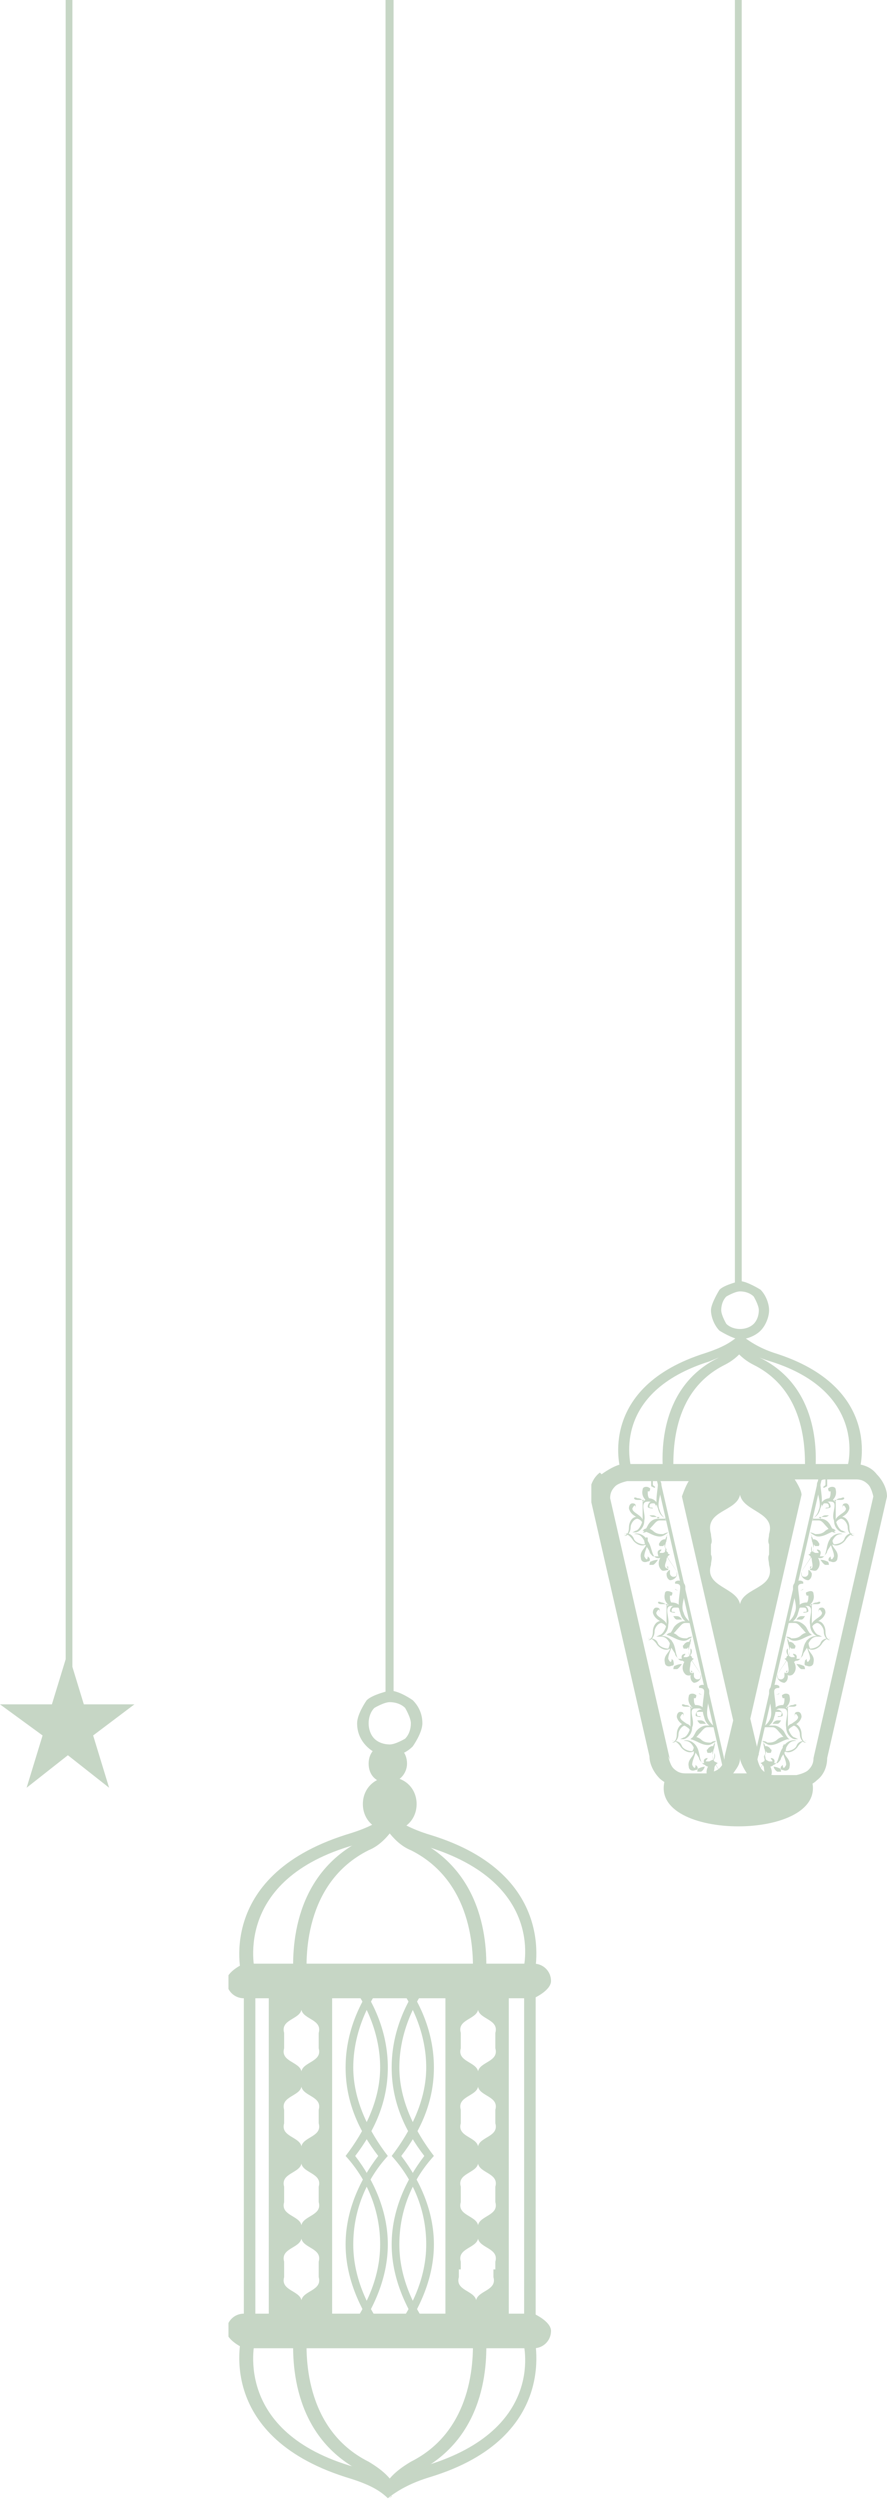 <svg width="66" height="186" viewBox="0 0 66 186" fill="none" xmlns="http://www.w3.org/2000/svg">
<g clip-path="url(#clip0_523_27113)">
<path d="M55.064 95.311C55.064 95.311 53.919 95.565 53.538 95.947C53.538 95.947 52.902 96.964 52.902 97.472C52.902 97.981 53.156 98.617 53.538 98.998C53.538 98.998 54.555 99.634 55.064 99.634C55.572 99.634 56.208 99.38 56.59 98.998C56.971 98.617 57.226 97.981 57.226 97.472C57.226 96.964 56.971 96.328 56.59 95.947C56.59 95.947 55.572 95.311 55.064 95.311ZM54.046 96.455C54.046 96.455 54.682 96.074 55.064 96.074C55.445 96.074 55.827 96.201 56.081 96.455C56.081 96.455 56.463 97.091 56.463 97.472C56.463 97.854 56.335 98.235 56.081 98.49C55.827 98.744 55.445 98.871 55.064 98.871C54.682 98.871 54.301 98.744 54.046 98.49C54.046 98.49 53.665 97.854 53.665 97.472C53.665 97.091 53.792 96.71 54.046 96.455Z" fill="#C6D6C5"/>
<path d="M54.682 -329H55.19V95.438H54.682V-329Z" fill="#C6D6C5"/>
<path fill-rule="evenodd" clip-rule="evenodd" d="M64.728 109.425H63.075V109.044C63.075 109.044 64.601 103.576 57.353 101.287C56.463 101.033 55.7 100.651 55.064 100.143C54.428 100.651 53.665 100.906 52.775 101.287C45.526 103.576 46.925 108.789 46.925 109.044V109.425H45.399C45.653 109.425 45.908 109.298 46.162 109.298C46.162 109.298 44.382 103.194 52.52 100.651C53.665 100.27 54.428 99.888 55.064 99.253C55.7 99.761 56.463 100.27 57.607 100.651C65.746 103.194 63.965 109.298 63.965 109.298C64.22 109.298 64.474 109.298 64.728 109.425Z" fill="#C6D6C5"/>
<path d="M54.937 99.38L55.191 99.761C55.572 100.27 56.081 100.651 56.59 101.033C60.913 103.194 60.786 108.026 60.659 109.552H59.896C59.896 108.281 60.151 103.576 56.081 101.542C55.572 101.287 55.064 100.906 54.682 100.397L54.937 99.38Z" fill="#C6D6C5"/>
<path d="M55.064 99.38L54.81 99.761C54.428 100.27 53.919 100.651 53.411 101.033C49.087 103.194 49.214 108.026 49.342 109.552H50.105C50.105 108.281 49.85 103.576 53.919 101.542C54.428 101.287 54.937 100.906 55.318 100.397L55.064 99.38Z" fill="#C6D6C5"/>
<path fill-rule="evenodd" clip-rule="evenodd" d="M56.972 128.498C56.972 128.498 57.226 128.498 57.48 128.498C57.735 128.498 57.862 128.752 58.116 129.007C58.498 129.515 58.752 129.388 58.752 129.388C58.752 129.388 58.625 129.388 58.37 128.879C58.243 128.625 57.862 128.371 57.607 128.371C57.353 128.371 57.099 128.371 57.099 128.371L56.972 128.498Z" fill="#C6D6C5"/>
<path fill-rule="evenodd" clip-rule="evenodd" d="M56.971 128.498C56.971 128.498 57.48 128.371 57.607 127.735C57.861 127.099 57.607 126.336 57.607 125.828C57.607 125.574 57.861 125.573 57.988 125.573C57.988 125.573 57.988 125.828 57.988 125.955C57.988 126.082 57.734 126.082 57.734 126.082C57.734 126.082 57.861 126.082 57.988 125.955C57.988 125.955 57.988 125.574 57.988 125.446C57.734 125.192 57.225 125.446 57.225 125.828C57.225 126.591 57.48 127.226 57.352 127.735C57.225 128.244 56.717 128.498 56.844 128.498H56.971Z" fill="#C6D6C5"/>
<path fill-rule="evenodd" clip-rule="evenodd" d="M57.353 128.244C57.353 128.244 57.608 128.244 57.862 128.244C57.989 128.244 58.116 127.989 58.116 127.989C58.116 127.989 58.116 127.989 57.862 127.989C57.608 127.989 57.48 128.244 57.48 128.244H57.353Z" fill="#C6D6C5"/>
<path fill-rule="evenodd" clip-rule="evenodd" d="M57.607 127.481C57.607 127.481 57.734 126.972 58.243 127.099C58.879 127.099 58.37 127.989 58.498 128.498C58.498 129.134 59.006 129.388 59.133 129.388C59.388 129.388 59.388 129.388 59.388 129.388C59.388 129.388 59.388 129.388 59.133 129.261C59.006 129.261 58.752 129.007 58.625 128.498C58.625 128.244 58.625 127.989 58.625 127.608C58.625 127.481 58.625 127.226 58.625 127.099C58.498 127.099 58.37 126.845 58.243 126.845C57.607 126.845 57.48 127.354 57.607 127.354V127.481Z" fill="#C6D6C5"/>
<path fill-rule="evenodd" clip-rule="evenodd" d="M57.735 127.099C57.735 127.099 57.989 127.099 58.243 127.099C58.498 127.099 58.879 126.718 58.752 126.209C58.752 125.955 58.371 125.955 58.243 126.082C58.116 126.082 58.243 126.336 58.243 126.336H58.371C58.371 126.591 58.371 126.845 58.116 126.972C57.862 127.099 57.735 127.226 57.735 127.226V127.099Z" fill="#C6D6C5"/>
<path fill-rule="evenodd" clip-rule="evenodd" d="M57.734 127.354C57.734 127.354 57.862 127.354 57.989 127.354C58.116 127.354 58.243 127.354 58.116 127.608C58.116 127.735 57.862 127.608 57.862 127.735C57.862 127.735 58.243 127.735 58.243 127.608C58.243 127.354 57.989 127.099 57.734 127.226C57.607 127.226 57.48 127.354 57.48 127.354H57.734Z" fill="#C6D6C5"/>
<path fill-rule="evenodd" clip-rule="evenodd" d="M58.498 126.972C58.498 126.972 58.752 126.972 59.006 126.972C59.261 126.972 59.261 126.845 59.261 126.845C59.261 126.845 59.261 126.718 59.006 126.845C58.752 126.845 58.625 126.972 58.625 127.099L58.498 126.972Z" fill="#C6D6C5"/>
<path fill-rule="evenodd" clip-rule="evenodd" d="M58.625 128.752C58.625 128.752 58.625 128.498 59.006 128.371C59.26 128.371 59.515 128.752 59.515 129.006C59.515 129.388 59.769 129.642 59.896 129.642C60.023 129.642 60.023 129.642 60.023 129.642C60.023 129.642 59.642 129.642 59.642 129.006C59.642 128.625 59.388 128.116 58.879 128.244C58.497 128.371 58.625 128.752 58.497 128.752H58.625Z" fill="#C6D6C5"/>
<path fill-rule="evenodd" clip-rule="evenodd" d="M58.624 128.879C58.624 128.879 58.624 128.625 58.879 128.498C59.006 128.371 59.514 128.244 59.642 127.735C59.642 127.481 59.514 127.354 59.387 127.354C59.133 127.354 59.133 127.481 59.133 127.608C59.133 127.735 59.133 127.735 59.133 127.735C59.133 127.735 59.133 127.226 59.387 127.735C59.387 127.989 59.006 128.116 58.751 128.371C58.497 128.625 58.624 128.879 58.624 128.879Z" fill="#C6D6C5"/>
<path fill-rule="evenodd" clip-rule="evenodd" d="M56.718 129.515C56.718 129.515 56.972 129.515 57.099 129.642C57.353 129.642 57.608 129.642 57.862 129.388C58.371 129.007 58.625 129.388 58.625 129.388C58.625 129.388 58.498 129.388 57.989 129.642C57.735 129.77 57.353 129.897 57.099 129.77C56.845 129.642 56.718 129.515 56.718 129.515Z" fill="#C6D6C5"/>
<path fill-rule="evenodd" clip-rule="evenodd" d="M56.717 129.515C56.717 129.515 57.098 129.897 56.971 130.532C56.971 131.168 56.335 131.804 56.081 132.312C56.081 132.567 56.081 132.694 56.335 132.694C56.462 132.694 56.59 132.567 56.59 132.44C56.59 132.185 56.59 132.185 56.59 132.185C56.59 132.185 56.717 132.185 56.844 132.44C56.844 132.567 56.844 132.821 56.59 132.948C56.335 132.948 55.954 132.694 56.081 132.312C56.462 131.677 56.971 131.168 56.971 130.66C56.971 130.151 56.717 129.769 56.844 129.642L56.717 129.515Z" fill="#C6D6C5"/>
<path fill-rule="evenodd" clip-rule="evenodd" d="M56.971 129.897C56.971 129.897 57.225 129.897 57.353 130.151C57.48 130.151 57.353 130.405 57.353 130.405C57.353 130.405 57.353 130.405 57.098 130.405C56.971 130.278 56.844 130.024 56.844 130.024L56.971 129.897Z" fill="#C6D6C5"/>
<path fill-rule="evenodd" clip-rule="evenodd" d="M56.844 130.659C56.844 130.659 56.844 131.168 57.353 131.295C57.989 131.422 57.861 130.532 58.243 130.024C58.497 129.515 59.006 129.388 59.26 129.515C59.006 129.515 58.752 129.515 58.497 130.024C58.497 130.278 58.243 130.532 58.116 130.787C58.116 130.914 57.989 131.041 57.861 131.168C57.734 131.168 57.607 131.168 57.353 131.168C56.717 130.914 56.971 130.405 56.971 130.405L56.844 130.659Z" fill="#C6D6C5"/>
<path fill-rule="evenodd" clip-rule="evenodd" d="M56.844 131.041C56.844 131.041 57.098 131.041 57.225 131.295C57.352 131.422 57.607 131.931 57.225 132.313C57.098 132.44 56.844 132.44 56.717 132.313C56.717 132.185 56.717 132.058 56.717 132.058C56.844 132.058 56.844 132.058 56.844 132.058C56.844 132.058 56.589 132.313 56.844 132.185C56.971 132.058 56.844 131.677 56.844 131.55C56.844 131.295 56.589 131.168 56.589 131.168L56.844 131.041Z" fill="#C6D6C5"/>
<path fill-rule="evenodd" clip-rule="evenodd" d="M56.971 130.914C56.971 130.914 56.971 130.914 57.225 131.041C57.352 131.041 57.48 131.041 57.48 131.041C57.48 130.914 57.352 130.914 57.352 130.787C57.352 130.787 57.734 130.787 57.607 131.168C57.607 131.423 57.098 131.55 56.971 131.295C56.971 131.168 56.844 131.041 56.844 131.041L56.971 130.914Z" fill="#C6D6C5"/>
<path fill-rule="evenodd" clip-rule="evenodd" d="M57.48 131.423C57.48 131.423 57.735 131.423 57.989 131.55C58.116 131.55 58.116 131.804 58.116 131.804C58.116 131.804 58.116 131.804 57.862 131.804C57.735 131.804 57.48 131.423 57.608 131.423H57.48Z" fill="#C6D6C5"/>
<path fill-rule="evenodd" clip-rule="evenodd" d="M58.37 129.897C58.37 129.897 58.37 130.151 58.497 130.278C58.752 130.278 59.133 130.151 59.26 129.897C59.388 129.515 59.769 129.515 59.896 129.515C60.023 129.515 60.023 129.515 60.023 129.515C60.023 129.515 59.769 129.388 59.388 129.897C59.26 130.151 58.752 130.533 58.37 130.278C58.116 130.024 58.37 129.643 58.37 129.77V129.897Z" fill="#C6D6C5"/>
<path fill-rule="evenodd" clip-rule="evenodd" d="M58.37 129.897C58.37 129.897 58.37 130.151 58.37 130.405C58.37 130.66 58.879 130.914 58.752 131.423C58.752 131.677 58.498 131.804 58.243 131.677C57.989 131.677 58.116 131.423 58.116 131.423L58.243 131.295C58.243 131.295 58.243 131.804 58.498 131.295C58.498 131.041 58.37 130.787 58.243 130.405C58.243 130.024 58.243 129.897 58.243 129.897H58.37Z" fill="#C6D6C5"/>
<path fill-rule="evenodd" clip-rule="evenodd" d="M58.625 120.742C58.625 120.742 58.879 120.742 59.134 120.742C59.388 120.742 59.515 120.996 59.769 121.25C60.151 121.759 60.405 121.632 60.405 121.632C60.405 121.632 60.278 121.632 60.024 121.123C59.897 120.869 59.515 120.615 59.261 120.615C59.006 120.615 58.752 120.615 58.752 120.615L58.625 120.742Z" fill="#C6D6C5"/>
<path fill-rule="evenodd" clip-rule="evenodd" d="M58.751 120.742C58.751 120.742 59.26 120.615 59.387 119.979C59.641 119.343 59.387 118.58 59.387 118.071C59.387 117.817 59.641 117.817 59.769 117.817C59.769 117.817 59.769 118.071 59.769 118.199C59.769 118.326 59.514 118.326 59.514 118.326C59.514 118.326 59.641 118.326 59.769 118.199C59.769 118.199 59.769 117.817 59.769 117.69C59.514 117.436 59.005 117.69 59.005 118.071C59.005 118.834 59.387 119.47 59.133 119.979C59.005 120.487 58.497 120.742 58.624 120.742H58.751Z" fill="#C6D6C5"/>
<path fill-rule="evenodd" clip-rule="evenodd" d="M59.133 120.487C59.133 120.487 59.388 120.487 59.642 120.487C59.769 120.487 59.897 120.233 59.897 120.233C59.897 120.233 59.897 120.233 59.642 120.233C59.388 120.233 59.261 120.487 59.261 120.487H59.133Z" fill="#C6D6C5"/>
<path fill-rule="evenodd" clip-rule="evenodd" d="M59.388 119.852C59.388 119.852 59.515 119.343 60.023 119.47C60.659 119.47 60.151 120.36 60.278 120.869C60.278 121.505 60.786 121.759 60.914 121.759C61.168 121.759 61.168 121.759 61.168 121.759C61.168 121.759 61.168 121.759 60.914 121.632C60.786 121.632 60.532 121.377 60.405 120.869C60.405 120.615 60.405 120.36 60.405 119.979C60.405 119.852 60.405 119.597 60.405 119.47C60.278 119.47 60.151 119.216 60.023 119.216C59.388 119.216 59.261 119.724 59.388 119.724V119.852Z" fill="#C6D6C5"/>
<path fill-rule="evenodd" clip-rule="evenodd" d="M59.515 119.47C59.515 119.47 59.769 119.47 60.024 119.47C60.278 119.47 60.66 119.089 60.532 118.58C60.532 118.326 60.278 118.326 60.024 118.453C59.897 118.453 60.024 118.707 60.024 118.707H60.151C60.151 118.962 60.151 119.216 59.897 119.343C59.642 119.47 59.515 119.597 59.515 119.597V119.47Z" fill="#C6D6C5"/>
<path fill-rule="evenodd" clip-rule="evenodd" d="M59.515 119.597C59.515 119.597 59.642 119.597 59.769 119.597C59.896 119.597 60.023 119.597 60.023 119.852C60.023 119.979 59.769 119.852 59.769 119.979C59.769 119.979 60.15 119.979 60.15 119.852C60.15 119.597 59.896 119.343 59.642 119.47C59.515 119.47 59.387 119.597 59.387 119.597H59.515Z" fill="#C6D6C5"/>
<path fill-rule="evenodd" clip-rule="evenodd" d="M60.278 119.343C60.278 119.343 60.532 119.343 60.787 119.343C61.041 119.343 61.041 119.216 61.041 119.216C61.041 119.216 61.041 119.089 60.787 119.216C60.532 119.216 60.405 119.343 60.405 119.47L60.278 119.343Z" fill="#C6D6C5"/>
<path fill-rule="evenodd" clip-rule="evenodd" d="M60.405 121.123C60.405 121.123 60.405 120.869 60.786 120.742C61.041 120.742 61.295 121.123 61.295 121.377C61.295 121.759 61.549 122.013 61.676 122.013C61.804 122.013 61.804 122.013 61.804 122.013C61.804 122.013 61.422 122.013 61.422 121.377C61.422 120.996 61.168 120.487 60.659 120.614C60.278 120.742 60.405 121.123 60.278 121.123H60.405Z" fill="#C6D6C5"/>
<path fill-rule="evenodd" clip-rule="evenodd" d="M60.404 121.123C60.404 121.123 60.404 120.869 60.659 120.742C60.786 120.614 61.295 120.487 61.422 119.979C61.422 119.724 61.295 119.597 61.167 119.597C60.913 119.597 60.913 119.724 60.913 119.851C60.913 119.979 60.913 119.979 60.913 119.979C60.913 119.979 60.913 119.47 61.167 119.979C61.167 120.233 60.786 120.36 60.532 120.614C60.277 120.869 60.404 121.123 60.404 121.123Z" fill="#C6D6C5"/>
<path fill-rule="evenodd" clip-rule="evenodd" d="M58.498 121.759C58.498 121.759 58.752 121.759 58.879 121.886C59.134 121.886 59.388 121.886 59.642 121.632C60.151 121.25 60.405 121.632 60.405 121.632C60.405 121.632 60.278 121.632 59.769 121.886C59.515 122.013 59.134 122.14 58.879 122.013C58.625 121.886 58.498 121.759 58.498 121.759Z" fill="#C6D6C5"/>
<path fill-rule="evenodd" clip-rule="evenodd" d="M58.497 121.759C58.497 121.759 58.879 122.14 58.751 122.776C58.751 123.412 58.116 124.048 57.861 124.556C57.861 124.81 57.861 124.938 58.116 124.938C58.243 124.938 58.37 124.81 58.37 124.683C58.37 124.429 58.37 124.429 58.37 124.429C58.37 124.429 58.497 124.429 58.624 124.683C58.624 124.81 58.624 125.065 58.37 125.192C58.116 125.192 57.734 124.938 57.861 124.556C58.243 123.92 58.751 123.412 58.751 122.903C58.751 122.395 58.497 122.013 58.624 121.886L58.497 121.759Z" fill="#C6D6C5"/>
<path fill-rule="evenodd" clip-rule="evenodd" d="M58.751 122.14C58.751 122.14 59.006 122.14 59.133 122.395C59.26 122.395 59.133 122.649 59.133 122.649C59.133 122.649 59.133 122.649 58.879 122.649C58.751 122.522 58.624 122.268 58.624 122.268L58.751 122.14Z" fill="#C6D6C5"/>
<path fill-rule="evenodd" clip-rule="evenodd" d="M58.625 122.903C58.625 122.903 58.625 123.412 59.133 123.539C59.769 123.666 59.642 122.776 59.896 122.268C60.151 121.759 60.659 121.632 60.914 121.759C60.659 121.759 60.405 121.759 60.151 122.268C60.151 122.522 59.896 122.776 59.769 123.031C59.769 123.158 59.642 123.285 59.515 123.412C59.388 123.412 59.133 123.412 59.006 123.412C58.37 123.158 58.497 122.649 58.625 122.649V122.903Z" fill="#C6D6C5"/>
<path fill-rule="evenodd" clip-rule="evenodd" d="M58.624 123.285C58.624 123.285 58.878 123.285 59.005 123.539C59.133 123.666 59.387 124.175 59.005 124.556C58.878 124.683 58.624 124.683 58.497 124.556C58.497 124.429 58.497 124.302 58.497 124.302C58.624 124.302 58.624 124.302 58.624 124.302C58.624 124.302 58.37 124.556 58.624 124.429C58.751 124.302 58.624 123.92 58.624 123.793C58.624 123.539 58.37 123.412 58.37 123.412L58.624 123.285Z" fill="#C6D6C5"/>
<path fill-rule="evenodd" clip-rule="evenodd" d="M58.624 123.158C58.624 123.158 58.624 123.158 58.879 123.285C59.006 123.285 59.133 123.285 59.133 123.285C59.133 123.158 59.006 123.158 59.006 123.031C59.006 123.031 59.387 123.031 59.26 123.412C59.26 123.666 58.752 123.793 58.624 123.539C58.624 123.412 58.497 123.285 58.497 123.285L58.624 123.158Z" fill="#C6D6C5"/>
<path fill-rule="evenodd" clip-rule="evenodd" d="M59.261 123.793C59.261 123.793 59.515 123.793 59.769 123.921C59.897 123.921 59.897 124.175 59.897 124.175C59.897 124.175 59.897 124.175 59.642 124.175C59.515 124.175 59.261 123.793 59.261 123.793Z" fill="#C6D6C5"/>
<path fill-rule="evenodd" clip-rule="evenodd" d="M60.151 122.14C60.151 122.14 60.151 122.395 60.278 122.649C60.532 122.649 60.913 122.522 61.041 122.267C61.168 121.886 61.549 121.886 61.676 121.886C61.804 121.886 61.804 121.886 61.804 121.886C61.804 121.886 61.549 121.759 61.168 122.267C61.041 122.522 60.532 122.903 60.151 122.649C59.896 122.395 60.151 122.013 60.151 122.14Z" fill="#C6D6C5"/>
<path fill-rule="evenodd" clip-rule="evenodd" d="M60.151 122.14C60.151 122.14 60.151 122.395 60.151 122.649C60.151 122.903 60.66 123.158 60.532 123.666C60.532 123.92 60.278 124.048 60.024 123.92C59.769 123.92 59.897 123.666 59.897 123.539L60.024 123.412C60.024 123.412 60.024 123.92 60.278 123.412C60.278 123.158 60.151 122.903 60.024 122.522C60.024 122.14 60.024 122.013 60.024 122.013L60.151 122.14Z" fill="#C6D6C5"/>
<path fill-rule="evenodd" clip-rule="evenodd" d="M60.405 113.113C60.405 113.113 60.66 113.113 60.914 113.113C61.168 113.113 61.295 113.367 61.55 113.621C61.931 114.13 62.185 114.003 62.185 114.003C62.185 114.003 62.058 114.003 61.804 113.494C61.677 113.24 61.422 112.985 61.041 112.985C60.787 112.985 60.532 112.985 60.532 112.985L60.405 113.113Z" fill="#C6D6C5"/>
<path fill-rule="evenodd" clip-rule="evenodd" d="M60.404 112.985C60.404 112.985 60.913 112.858 61.04 112.222C61.294 111.714 61.04 110.824 61.04 110.315C61.04 110.061 61.294 110.061 61.422 110.061C61.422 110.061 61.422 110.315 61.422 110.442C61.422 110.57 61.167 110.57 61.294 110.697C61.294 110.697 61.294 110.697 61.549 110.569C61.549 110.569 61.549 110.188 61.549 110.061C61.294 109.807 60.786 110.061 60.786 110.442C60.786 111.205 61.167 111.841 60.913 112.35C60.786 112.858 60.277 113.113 60.404 113.113V112.985Z" fill="#C6D6C5"/>
<path fill-rule="evenodd" clip-rule="evenodd" d="M60.914 112.858C60.914 112.858 61.168 112.858 61.422 112.858C61.55 112.858 61.677 112.731 61.677 112.731C61.677 112.731 61.677 112.731 61.422 112.731C61.168 112.731 61.041 112.985 61.041 112.985L60.914 112.858Z" fill="#C6D6C5"/>
<path fill-rule="evenodd" clip-rule="evenodd" d="M61.168 112.095C61.168 112.095 61.295 111.587 61.804 111.714C62.44 111.714 61.804 112.604 62.058 113.112C62.058 113.748 62.567 114.003 62.694 114.003C62.948 114.003 62.948 114.003 62.948 114.003C62.948 114.003 62.948 114.003 62.694 113.875C62.567 113.875 62.312 113.621 62.185 113.112C62.185 112.858 62.185 112.604 62.185 112.222C62.185 112.095 62.185 111.841 62.185 111.714C62.058 111.714 61.931 111.459 61.804 111.459C61.168 111.459 61.041 111.968 61.168 111.968V112.095Z" fill="#C6D6C5"/>
<path fill-rule="evenodd" clip-rule="evenodd" d="M61.167 111.714C61.167 111.714 61.422 111.714 61.676 111.714C61.93 111.714 62.312 111.332 62.185 110.824C62.185 110.569 61.803 110.569 61.676 110.697C61.549 110.697 61.676 110.951 61.676 110.951H61.803C61.803 111.205 61.803 111.459 61.549 111.587C61.294 111.714 61.167 111.841 61.167 111.841V111.714Z" fill="#C6D6C5"/>
<path fill-rule="evenodd" clip-rule="evenodd" d="M61.168 111.841C61.168 111.841 61.295 111.841 61.422 111.841C61.549 111.841 61.676 111.841 61.676 112.095C61.676 112.222 61.422 112.095 61.422 112.222C61.422 112.222 61.804 112.222 61.804 112.095C61.804 111.841 61.549 111.587 61.295 111.714C61.168 111.714 61.041 111.841 61.041 111.841H61.168Z" fill="#C6D6C5"/>
<path fill-rule="evenodd" clip-rule="evenodd" d="M62.058 111.587C62.058 111.587 62.313 111.587 62.567 111.587C62.821 111.587 62.821 111.46 62.821 111.46C62.821 111.46 62.821 111.332 62.567 111.46C62.313 111.46 62.185 111.587 62.185 111.714L62.058 111.587Z" fill="#C6D6C5"/>
<path fill-rule="evenodd" clip-rule="evenodd" d="M62.185 113.367C62.185 113.367 62.185 113.113 62.567 112.985C62.821 112.985 63.075 113.367 63.075 113.621C63.075 114.003 63.33 114.257 63.457 114.257C63.584 114.257 63.584 114.257 63.584 114.257C63.584 114.257 63.203 114.257 63.203 113.621C63.203 113.24 62.948 112.731 62.44 112.858C62.058 112.985 62.185 113.367 62.058 113.367H62.185Z" fill="#C6D6C5"/>
<path fill-rule="evenodd" clip-rule="evenodd" d="M62.185 113.367C62.185 113.367 62.185 113.113 62.439 112.985C62.566 112.858 63.075 112.731 63.202 112.223C63.202 111.968 63.075 111.841 62.948 111.841C62.694 111.841 62.694 111.968 62.694 112.095C62.694 112.223 62.694 112.223 62.694 112.223C62.694 112.223 62.694 111.714 62.948 112.223C62.948 112.477 62.566 112.604 62.312 112.858C62.058 113.113 62.185 113.367 62.185 113.367Z" fill="#C6D6C5"/>
<path fill-rule="evenodd" clip-rule="evenodd" d="M60.278 114.003C60.278 114.003 60.405 114.003 60.66 114.13C60.914 114.13 61.168 114.13 61.422 113.876C61.931 113.494 62.185 113.876 62.185 113.876C62.185 113.876 62.058 113.876 61.55 114.13C61.295 114.257 60.914 114.384 60.66 114.257C60.405 114.13 60.278 114.003 60.278 114.003Z" fill="#C6D6C5"/>
<path fill-rule="evenodd" clip-rule="evenodd" d="M60.277 114.13C60.277 114.13 60.659 114.511 60.532 115.147C60.532 115.783 59.896 116.418 59.642 116.927C59.642 117.181 59.642 117.308 59.896 117.308C60.023 117.308 60.15 117.181 60.15 117.054C60.15 116.927 60.15 116.8 60.15 116.8C60.15 116.8 60.277 116.8 60.404 117.054C60.404 117.181 60.404 117.436 60.15 117.563C59.896 117.563 59.514 117.308 59.642 116.927C60.023 116.291 60.532 115.783 60.532 115.274C60.532 114.765 60.277 114.384 60.404 114.257L60.277 114.13Z" fill="#C6D6C5"/>
<path fill-rule="evenodd" clip-rule="evenodd" d="M60.532 114.511C60.532 114.511 60.786 114.511 60.913 114.766C61.04 114.893 60.913 115.02 60.913 115.02C60.913 115.02 60.913 115.02 60.659 115.02C60.532 114.893 60.404 114.638 60.404 114.638L60.532 114.511Z" fill="#C6D6C5"/>
<path fill-rule="evenodd" clip-rule="evenodd" d="M60.405 115.274C60.405 115.274 60.405 115.783 60.914 115.91C61.549 116.037 61.422 115.147 61.677 114.638C61.931 114.13 62.44 114.003 62.694 114.13C62.44 114.13 62.185 114.13 61.931 114.638C61.931 114.893 61.677 115.147 61.549 115.401C61.549 115.529 61.422 115.656 61.295 115.783C61.168 115.783 61.041 115.783 60.786 115.783C60.151 115.529 60.405 115.02 60.405 115.02V115.274Z" fill="#C6D6C5"/>
<path fill-rule="evenodd" clip-rule="evenodd" d="M60.404 115.529C60.404 115.529 60.659 115.529 60.786 115.783C60.913 115.91 61.167 116.419 60.786 116.8C60.659 116.927 60.404 116.8 60.277 116.8C60.277 116.673 60.277 116.546 60.277 116.546C60.404 116.546 60.404 116.546 60.404 116.546C60.404 116.546 60.15 116.8 60.404 116.673C60.532 116.546 60.404 116.164 60.404 116.037C60.404 115.783 60.15 115.656 60.15 115.656L60.404 115.529Z" fill="#C6D6C5"/>
<path fill-rule="evenodd" clip-rule="evenodd" d="M60.405 115.401C60.405 115.401 60.405 115.401 60.659 115.528C60.786 115.528 60.913 115.528 60.913 115.528C60.913 115.401 60.786 115.401 60.786 115.274C60.786 115.274 61.168 115.274 61.041 115.656C61.041 115.91 60.532 116.037 60.405 115.783C60.405 115.656 60.277 115.528 60.277 115.528L60.405 115.401Z" fill="#C6D6C5"/>
<path fill-rule="evenodd" clip-rule="evenodd" d="M61.041 116.037C61.041 116.037 61.295 116.037 61.55 116.164C61.677 116.164 61.677 116.419 61.677 116.419C61.677 116.419 61.677 116.419 61.422 116.419C61.295 116.419 61.041 116.037 61.041 116.037Z" fill="#C6D6C5"/>
<path fill-rule="evenodd" clip-rule="evenodd" d="M61.931 114.511C61.931 114.511 61.931 114.765 62.058 114.893C62.312 114.893 62.694 114.766 62.821 114.511C62.948 114.13 63.33 114.003 63.457 114.13C63.584 114.13 63.584 114.13 63.584 114.13C63.584 114.13 63.33 114.003 62.948 114.511C62.821 114.766 62.312 115.147 61.931 114.893C61.676 114.638 61.931 114.257 61.931 114.384V114.511Z" fill="#C6D6C5"/>
<path fill-rule="evenodd" clip-rule="evenodd" d="M61.931 114.384C61.931 114.384 61.931 114.638 61.931 114.893C61.931 115.147 62.44 115.401 62.313 115.91C62.313 116.164 62.058 116.291 61.804 116.164C61.55 116.164 61.677 115.91 61.677 115.91L61.804 115.783C61.804 115.783 61.804 116.291 62.058 115.783C62.058 115.528 61.931 115.274 61.804 114.893C61.804 114.511 61.804 114.384 61.804 114.384H61.931Z" fill="#C6D6C5"/>
<path fill-rule="evenodd" clip-rule="evenodd" d="M53.029 128.498C53.029 128.498 52.775 128.498 52.648 128.498C52.394 128.498 52.266 128.752 52.012 129.007C51.63 129.515 51.376 129.388 51.376 129.388C51.376 129.388 51.503 129.388 51.758 128.879C51.885 128.625 52.266 128.371 52.521 128.371C52.775 128.371 53.029 128.371 53.029 128.371V128.498Z" fill="#C6D6C5"/>
<path fill-rule="evenodd" clip-rule="evenodd" d="M53.029 128.498C53.029 128.498 52.521 128.371 52.394 127.735C52.139 127.099 52.394 126.336 52.394 125.828C52.394 125.574 52.139 125.573 52.012 125.573C52.012 125.573 52.012 125.828 52.012 125.955C52.012 126.082 52.266 126.082 52.266 126.082C52.266 126.082 52.139 126.082 52.012 125.955C52.012 125.955 52.012 125.574 52.012 125.446C52.266 125.192 52.775 125.446 52.775 125.828C52.775 126.591 52.521 127.226 52.648 127.735C52.775 128.244 53.284 128.498 53.157 128.498H53.029Z" fill="#C6D6C5"/>
<path fill-rule="evenodd" clip-rule="evenodd" d="M52.648 128.244C52.648 128.244 52.393 128.244 52.139 128.244C52.012 128.244 51.885 127.989 51.885 127.989C51.885 127.989 51.885 127.989 52.139 127.989C52.393 127.989 52.52 128.244 52.52 128.244H52.648Z" fill="#C6D6C5"/>
<path fill-rule="evenodd" clip-rule="evenodd" d="M52.393 127.481C52.393 127.481 52.266 126.972 51.757 127.099C51.121 127.099 51.757 127.989 51.503 128.498C51.503 129.134 50.994 129.388 50.867 129.388C50.613 129.388 50.613 129.388 50.613 129.388C50.613 129.388 50.613 129.388 50.867 129.261C50.994 129.261 51.249 129.007 51.376 128.498C51.376 128.244 51.376 127.989 51.376 127.608C51.376 127.481 51.376 127.226 51.376 127.099C51.503 127.099 51.63 126.845 51.757 126.845C52.393 126.845 52.52 127.354 52.393 127.354V127.481Z" fill="#C6D6C5"/>
<path fill-rule="evenodd" clip-rule="evenodd" d="M52.266 127.099C52.266 127.099 52.011 127.099 51.757 127.099C51.503 127.099 51.121 126.718 51.248 126.209C51.248 125.955 51.63 125.955 51.757 126.082C51.884 126.082 51.757 126.336 51.757 126.336H51.63C51.63 126.591 51.63 126.845 51.884 126.972C52.139 127.099 52.266 127.226 52.266 127.226V127.099Z" fill="#C6D6C5"/>
<path fill-rule="evenodd" clip-rule="evenodd" d="M52.266 127.354C52.266 127.354 52.139 127.354 52.012 127.354C51.885 127.354 51.758 127.354 51.885 127.608C51.885 127.735 52.139 127.608 52.139 127.735C52.139 127.735 51.758 127.735 51.758 127.608C51.758 127.354 52.012 127.099 52.266 127.226C52.393 127.226 52.52 127.354 52.52 127.354H52.266Z" fill="#C6D6C5"/>
<path fill-rule="evenodd" clip-rule="evenodd" d="M51.503 126.972C51.503 126.972 51.249 126.972 50.994 126.972C50.74 126.972 50.74 126.845 50.74 126.845C50.74 126.845 50.74 126.718 50.994 126.845C51.249 126.845 51.376 126.972 51.376 127.099L51.503 126.972Z" fill="#C6D6C5"/>
<path fill-rule="evenodd" clip-rule="evenodd" d="M51.376 128.752C51.376 128.752 51.376 128.498 50.994 128.371C50.74 128.371 50.486 128.752 50.486 129.006C50.486 129.388 50.231 129.642 50.104 129.642C49.977 129.642 49.977 129.642 49.977 129.642C49.977 129.642 50.358 129.642 50.358 129.006C50.358 128.625 50.613 128.116 51.121 128.244C51.503 128.371 51.376 128.752 51.503 128.752H51.376Z" fill="#C6D6C5"/>
<path fill-rule="evenodd" clip-rule="evenodd" d="M51.375 128.879C51.375 128.879 51.375 128.625 51.121 128.498C50.994 128.371 50.485 128.244 50.358 127.735C50.358 127.481 50.485 127.354 50.612 127.354C50.867 127.354 50.867 127.481 50.867 127.608C50.867 127.735 50.867 127.735 50.867 127.735C50.867 127.735 50.867 127.226 50.612 127.735C50.612 127.989 50.994 128.116 51.248 128.371C51.503 128.625 51.375 128.879 51.375 128.879Z" fill="#C6D6C5"/>
<path fill-rule="evenodd" clip-rule="evenodd" d="M53.283 129.515C53.283 129.515 53.029 129.515 52.902 129.642C52.647 129.642 52.393 129.642 52.139 129.388C51.63 129.007 51.376 129.388 51.376 129.388C51.376 129.388 51.503 129.388 52.011 129.642C52.266 129.77 52.647 129.897 52.902 129.77C53.156 129.642 53.283 129.515 53.283 129.515Z" fill="#C6D6C5"/>
<path fill-rule="evenodd" clip-rule="evenodd" d="M53.283 129.515C53.283 129.515 52.902 129.897 53.029 130.532C53.029 131.168 53.665 131.804 53.919 132.312C53.919 132.567 53.919 132.694 53.665 132.694C53.665 132.694 53.41 132.567 53.41 132.44C53.41 132.185 53.41 132.185 53.41 132.185C53.41 132.185 53.283 132.185 53.156 132.44C53.156 132.567 53.156 132.821 53.41 132.948C53.665 132.948 54.046 132.694 53.919 132.312C53.538 131.677 53.029 131.168 53.029 130.66C53.029 130.151 53.283 129.769 53.156 129.642L53.283 129.515Z" fill="#C6D6C5"/>
<path fill-rule="evenodd" clip-rule="evenodd" d="M53.029 129.897C53.029 129.897 52.775 129.897 52.648 130.151C52.52 130.151 52.648 130.405 52.648 130.405C52.648 130.405 52.648 130.405 52.902 130.405C53.029 130.278 53.156 130.024 53.156 130.024L53.029 129.897Z" fill="#C6D6C5"/>
<path fill-rule="evenodd" clip-rule="evenodd" d="M53.156 130.659C53.156 130.659 53.156 131.168 52.647 131.295C52.011 131.422 52.139 130.532 51.884 130.024C51.63 129.515 51.121 129.388 50.867 129.515C51.121 129.515 51.376 129.515 51.63 130.024C51.63 130.278 51.884 130.532 52.011 130.787C52.011 130.914 52.139 131.041 52.266 131.168C52.393 131.168 52.52 131.168 52.774 131.168C53.41 130.914 53.156 130.405 53.156 130.405V130.659Z" fill="#C6D6C5"/>
<path fill-rule="evenodd" clip-rule="evenodd" d="M53.156 131.041C53.156 131.041 52.901 131.041 52.774 131.295C52.647 131.422 52.393 131.931 52.774 132.313C52.901 132.44 53.156 132.44 53.283 132.313C53.283 132.185 53.283 132.058 53.283 132.058C53.156 132.058 53.156 132.058 53.156 132.058C53.156 132.058 53.41 132.313 53.156 132.185C53.029 132.058 53.156 131.677 53.156 131.55C53.156 131.295 53.41 131.168 53.41 131.168L53.156 131.041Z" fill="#C6D6C5"/>
<path fill-rule="evenodd" clip-rule="evenodd" d="M53.029 130.914C53.029 130.914 53.029 130.914 52.775 131.041C52.648 131.041 52.52 131.041 52.52 131.041C52.52 130.914 52.648 130.914 52.648 130.787C52.648 130.787 52.266 130.787 52.393 131.168C52.393 131.423 52.902 131.55 53.029 131.295C53.029 131.168 53.156 131.041 53.156 131.041L53.029 130.914Z" fill="#C6D6C5"/>
<path fill-rule="evenodd" clip-rule="evenodd" d="M52.52 131.423C52.52 131.423 52.266 131.423 52.012 131.55C51.885 131.55 51.885 131.804 51.885 131.804C51.885 131.804 51.885 131.804 52.139 131.804C52.266 131.804 52.52 131.423 52.393 131.423H52.52Z" fill="#C6D6C5"/>
<path fill-rule="evenodd" clip-rule="evenodd" d="M51.63 129.897C51.63 129.897 51.63 130.151 51.503 130.278C51.249 130.278 50.867 130.151 50.74 129.897C50.613 129.515 50.231 129.515 50.104 129.515C49.977 129.515 49.977 129.515 49.977 129.515C49.977 129.515 50.231 129.388 50.613 129.897C50.74 130.151 51.249 130.533 51.63 130.278C51.885 130.024 51.63 129.643 51.63 129.77V129.897Z" fill="#C6D6C5"/>
<path fill-rule="evenodd" clip-rule="evenodd" d="M51.63 129.897C51.63 129.897 51.63 130.151 51.63 130.405C51.63 130.66 51.121 130.914 51.248 131.423C51.248 131.677 51.503 131.804 51.757 131.677C52.011 131.677 51.884 131.423 51.884 131.423L51.757 131.295C51.757 131.295 51.757 131.804 51.503 131.295C51.503 131.041 51.63 130.787 51.757 130.405C51.757 130.024 51.757 129.897 51.757 129.897H51.63Z" fill="#C6D6C5"/>
<path fill-rule="evenodd" clip-rule="evenodd" d="M51.376 120.742C51.376 120.742 51.122 120.742 50.995 120.742C50.74 120.742 50.613 120.996 50.359 121.25C49.977 121.759 49.723 121.632 49.723 121.632C49.723 121.632 49.85 121.632 50.104 121.123C50.231 120.869 50.613 120.615 50.867 120.615C51.122 120.615 51.376 120.615 51.376 120.615V120.742Z" fill="#C6D6C5"/>
<path fill-rule="evenodd" clip-rule="evenodd" d="M51.249 120.742C51.249 120.742 50.74 120.615 50.613 119.979C50.359 119.343 50.613 118.58 50.613 118.071C50.613 117.817 50.359 117.817 50.232 117.817C50.232 117.817 50.232 118.071 50.232 118.199C50.232 118.326 50.486 118.326 50.486 118.326C50.486 118.326 50.359 118.326 50.232 118.199C50.232 118.199 50.232 117.817 50.232 117.69C50.486 117.436 50.995 117.69 50.995 118.071C50.995 118.834 50.613 119.47 50.868 119.979C50.995 120.487 51.503 120.742 51.376 120.742H51.249Z" fill="#C6D6C5"/>
<path fill-rule="evenodd" clip-rule="evenodd" d="M50.867 120.487C50.867 120.487 50.613 120.487 50.358 120.487C50.231 120.487 50.104 120.233 50.104 120.233C50.104 120.233 50.104 120.233 50.358 120.233C50.613 120.233 50.74 120.487 50.74 120.487H50.867Z" fill="#C6D6C5"/>
<path fill-rule="evenodd" clip-rule="evenodd" d="M50.613 119.852C50.613 119.852 50.486 119.343 49.977 119.47C49.341 119.47 49.85 120.36 49.723 120.869C49.723 121.505 49.214 121.759 49.087 121.759C48.833 121.759 48.833 121.759 48.833 121.759C48.833 121.759 48.833 121.759 49.087 121.632C49.214 121.632 49.468 121.377 49.596 120.869C49.596 120.615 49.596 120.36 49.596 119.979C49.596 119.852 49.596 119.597 49.596 119.47C49.723 119.47 49.85 119.216 49.977 119.216C50.613 119.216 50.74 119.724 50.613 119.724V119.852Z" fill="#C6D6C5"/>
<path fill-rule="evenodd" clip-rule="evenodd" d="M50.485 119.47C50.485 119.47 50.231 119.47 49.977 119.47C49.722 119.47 49.341 119.089 49.468 118.58C49.468 118.326 49.722 118.326 49.977 118.453C50.104 118.453 49.977 118.707 49.977 118.707H49.849C49.849 118.962 49.849 119.216 50.104 119.343C50.358 119.47 50.485 119.597 50.485 119.597V119.47Z" fill="#C6D6C5"/>
<path fill-rule="evenodd" clip-rule="evenodd" d="M50.485 119.597C50.485 119.597 50.485 119.597 50.231 119.597C50.104 119.597 49.977 119.597 49.977 119.852C49.977 119.979 50.231 119.852 50.231 119.979C50.231 119.979 49.849 119.979 49.849 119.852C49.849 119.597 50.104 119.343 50.358 119.47C50.485 119.47 50.612 119.597 50.612 119.597H50.485Z" fill="#C6D6C5"/>
<path fill-rule="evenodd" clip-rule="evenodd" d="M49.723 119.343C49.723 119.343 49.468 119.343 49.214 119.343C48.96 119.343 48.96 119.216 48.96 119.216C48.96 119.216 48.96 119.089 49.214 119.216C49.341 119.216 49.596 119.343 49.596 119.47L49.723 119.343Z" fill="#C6D6C5"/>
<path fill-rule="evenodd" clip-rule="evenodd" d="M49.596 121.123C49.596 121.123 49.596 120.869 49.214 120.742C48.96 120.742 48.705 121.123 48.705 121.377C48.705 121.759 48.451 122.013 48.324 122.013C48.197 122.013 48.197 122.013 48.197 122.013C48.197 122.013 48.578 122.013 48.578 121.377C48.578 120.996 48.833 120.487 49.341 120.614C49.723 120.742 49.596 121.123 49.723 121.123H49.596Z" fill="#C6D6C5"/>
<path fill-rule="evenodd" clip-rule="evenodd" d="M49.595 121.123C49.595 121.123 49.595 120.869 49.341 120.742C49.214 120.614 48.705 120.487 48.578 119.979C48.578 119.724 48.705 119.597 48.832 119.597C49.087 119.597 49.087 119.724 49.087 119.851C49.087 119.979 49.087 119.979 49.087 119.979C49.087 119.979 49.087 119.47 48.832 119.979C48.832 120.233 49.214 120.36 49.468 120.614C49.722 120.869 49.595 121.123 49.595 121.123Z" fill="#C6D6C5"/>
<path fill-rule="evenodd" clip-rule="evenodd" d="M51.503 121.759C51.503 121.759 51.249 121.759 51.121 121.886C50.867 121.886 50.613 121.886 50.358 121.632C49.85 121.25 49.595 121.632 49.595 121.632C49.595 121.632 49.723 121.632 50.231 121.886C50.486 122.013 50.867 122.14 51.121 122.013C51.376 121.886 51.503 121.759 51.503 121.759Z" fill="#C6D6C5"/>
<path fill-rule="evenodd" clip-rule="evenodd" d="M51.503 121.759C51.503 121.759 51.121 122.14 51.249 122.776C51.249 123.412 51.885 124.048 52.139 124.556C52.139 124.81 52.139 124.938 51.885 124.938C51.757 124.938 51.63 124.81 51.63 124.683C51.63 124.429 51.63 124.429 51.63 124.429C51.63 124.429 51.503 124.429 51.376 124.683C51.376 124.81 51.376 125.065 51.63 125.192C51.885 125.192 52.266 124.938 52.139 124.556C51.757 123.92 51.249 123.412 51.249 122.903C51.249 122.395 51.503 122.013 51.376 121.886L51.503 121.759Z" fill="#C6D6C5"/>
<path fill-rule="evenodd" clip-rule="evenodd" d="M51.249 122.14C51.249 122.14 50.995 122.14 50.867 122.395C50.74 122.395 50.867 122.649 50.867 122.649C50.867 122.649 50.867 122.649 51.122 122.649C51.249 122.522 51.376 122.268 51.376 122.268L51.249 122.14Z" fill="#C6D6C5"/>
<path fill-rule="evenodd" clip-rule="evenodd" d="M51.376 122.903C51.376 122.903 51.376 123.412 50.867 123.539C50.231 123.666 50.358 122.776 50.104 122.268C49.85 121.759 49.341 121.632 49.087 121.759C49.341 121.759 49.595 121.759 49.85 122.268C49.85 122.522 50.104 122.776 50.231 123.031C50.231 123.158 50.358 123.285 50.486 123.412C50.613 123.412 50.867 123.412 50.994 123.412C51.63 123.158 51.503 122.649 51.376 122.649V122.903Z" fill="#C6D6C5"/>
<path fill-rule="evenodd" clip-rule="evenodd" d="M51.376 123.285C51.376 123.285 51.121 123.285 50.994 123.539C50.867 123.666 50.612 124.175 50.994 124.556C51.121 124.683 51.376 124.683 51.503 124.556C51.503 124.429 51.503 124.302 51.503 124.302C51.376 124.302 51.376 124.302 51.376 124.302C51.376 124.302 51.63 124.556 51.376 124.429C51.248 124.302 51.376 123.92 51.376 123.793C51.376 123.539 51.63 123.412 51.63 123.412L51.376 123.285Z" fill="#C6D6C5"/>
<path fill-rule="evenodd" clip-rule="evenodd" d="M51.376 123.158C51.376 123.158 51.376 123.158 51.121 123.285C50.994 123.285 50.867 123.285 50.867 123.285C50.867 123.158 50.994 123.158 50.994 123.031C50.994 123.031 50.613 123.031 50.74 123.412C50.74 123.666 51.249 123.793 51.376 123.539C51.376 123.412 51.503 123.285 51.503 123.285L51.376 123.158Z" fill="#C6D6C5"/>
<path fill-rule="evenodd" clip-rule="evenodd" d="M50.74 123.793C50.74 123.793 50.486 123.793 50.232 123.921C50.104 123.921 50.104 124.175 50.104 124.175C50.104 124.175 50.104 124.175 50.359 124.175C50.486 124.175 50.74 123.793 50.74 123.793Z" fill="#C6D6C5"/>
<path fill-rule="evenodd" clip-rule="evenodd" d="M49.85 122.14C49.85 122.14 49.85 122.395 49.723 122.649C49.468 122.649 49.087 122.522 48.96 122.267C48.833 121.886 48.451 121.886 48.324 121.886C48.197 121.886 48.197 121.886 48.197 121.886C48.197 121.886 48.451 121.759 48.833 122.267C48.96 122.522 49.468 122.903 49.85 122.649C50.104 122.395 49.85 122.013 49.85 122.14Z" fill="#C6D6C5"/>
<path fill-rule="evenodd" clip-rule="evenodd" d="M49.85 122.14C49.85 122.14 49.85 122.395 49.85 122.649C49.85 122.903 49.341 123.158 49.468 123.666C49.468 123.92 49.722 124.048 49.977 123.92C50.231 123.92 50.104 123.666 50.104 123.539L49.977 123.412C49.977 123.412 49.977 123.92 49.722 123.412C49.722 123.158 49.85 122.903 49.977 122.522C49.977 122.14 49.977 122.013 49.977 122.013L49.85 122.14Z" fill="#C6D6C5"/>
<path fill-rule="evenodd" clip-rule="evenodd" d="M49.596 113.113C49.596 113.113 49.341 113.113 49.087 113.113C48.833 113.113 48.706 113.367 48.451 113.621C48.07 114.13 47.815 114.003 47.815 114.003C47.815 114.003 47.943 114.003 48.197 113.494C48.324 113.24 48.578 112.985 48.96 112.985C49.214 112.985 49.468 112.985 49.468 112.985L49.596 113.113Z" fill="#C6D6C5"/>
<path fill-rule="evenodd" clip-rule="evenodd" d="M49.596 112.985C49.596 112.985 49.087 112.858 48.96 112.222C48.706 111.714 48.96 110.824 48.96 110.315C48.96 110.061 48.706 110.061 48.579 110.061C48.579 110.061 48.579 110.315 48.579 110.442C48.579 110.57 48.833 110.57 48.706 110.697C48.706 110.697 48.706 110.697 48.452 110.569C48.452 110.569 48.452 110.188 48.452 110.061C48.706 109.807 49.215 110.061 49.215 110.442C49.215 111.205 48.833 111.841 49.087 112.35C49.215 112.858 49.723 113.113 49.596 113.113V112.985Z" fill="#C6D6C5"/>
<path fill-rule="evenodd" clip-rule="evenodd" d="M49.087 112.858C49.087 112.858 48.833 112.858 48.578 112.858C48.451 112.858 48.324 112.731 48.324 112.731C48.324 112.731 48.324 112.731 48.578 112.731C48.833 112.731 48.96 112.985 48.96 112.985L49.087 112.858Z" fill="#C6D6C5"/>
<path fill-rule="evenodd" clip-rule="evenodd" d="M48.833 112.095C48.833 112.095 48.706 111.587 48.197 111.714C47.561 111.714 48.07 112.604 47.943 113.112C47.943 113.748 47.434 114.003 47.307 114.003C47.052 114.003 47.052 114.003 47.052 114.003C47.052 114.003 47.052 114.003 47.307 113.875C47.434 113.875 47.688 113.621 47.815 113.112C47.815 112.858 47.815 112.604 47.815 112.222C47.815 112.095 47.815 111.841 47.815 111.714C47.943 111.714 48.07 111.459 48.197 111.459C48.833 111.459 48.96 111.968 48.833 111.968V112.095Z" fill="#C6D6C5"/>
<path fill-rule="evenodd" clip-rule="evenodd" d="M48.832 111.714C48.832 111.714 48.578 111.714 48.323 111.714C48.069 111.714 47.688 111.332 47.815 110.824C47.815 110.569 48.196 110.569 48.323 110.697C48.45 110.697 48.323 110.951 48.323 110.951H48.196C48.196 111.205 48.196 111.459 48.45 111.587C48.705 111.714 48.832 111.841 48.832 111.841V111.714Z" fill="#C6D6C5"/>
<path fill-rule="evenodd" clip-rule="evenodd" d="M48.833 111.841C48.833 111.841 48.706 111.841 48.578 111.841C48.451 111.841 48.324 111.841 48.324 112.095C48.324 112.222 48.578 112.095 48.578 112.222C48.578 112.222 48.197 112.222 48.197 112.095C48.197 111.841 48.451 111.587 48.706 111.714C48.833 111.714 48.96 111.841 48.96 111.841H48.833Z" fill="#C6D6C5"/>
<path fill-rule="evenodd" clip-rule="evenodd" d="M47.942 111.587C47.942 111.587 47.688 111.587 47.434 111.587C47.179 111.587 47.179 111.46 47.179 111.46C47.179 111.46 47.179 111.332 47.434 111.46C47.688 111.46 47.815 111.587 47.815 111.714L47.942 111.587Z" fill="#C6D6C5"/>
<path fill-rule="evenodd" clip-rule="evenodd" d="M47.815 113.367C47.815 113.367 47.815 113.113 47.434 112.985C47.179 112.985 46.925 113.367 46.925 113.621C46.925 114.003 46.671 114.257 46.544 114.257C46.416 114.257 46.416 114.257 46.416 114.257C46.416 114.257 46.798 114.257 46.798 113.621C46.798 113.24 47.052 112.731 47.561 112.858C47.942 112.985 47.815 113.367 47.942 113.367H47.815Z" fill="#C6D6C5"/>
<path fill-rule="evenodd" clip-rule="evenodd" d="M47.815 113.367C47.815 113.367 47.815 113.113 47.561 112.985C47.433 112.858 46.925 112.731 46.797 112.223C46.797 111.968 46.925 111.841 47.052 111.841C47.306 111.841 47.306 111.968 47.306 112.095C47.306 112.223 47.306 112.223 47.306 112.223C47.306 112.223 47.306 111.714 47.052 112.223C47.052 112.477 47.433 112.604 47.688 112.858C47.942 113.113 47.815 113.367 47.815 113.367Z" fill="#C6D6C5"/>
<path fill-rule="evenodd" clip-rule="evenodd" d="M49.723 114.003C49.723 114.003 49.596 114.003 49.341 114.13C49.087 114.13 48.833 114.13 48.578 113.876C48.069 113.494 47.815 113.876 47.815 113.876C47.815 113.876 47.942 113.876 48.451 114.13C48.705 114.257 49.087 114.384 49.341 114.257C49.596 114.13 49.723 114.003 49.723 114.003Z" fill="#C6D6C5"/>
<path fill-rule="evenodd" clip-rule="evenodd" d="M49.723 114.13C49.723 114.13 49.341 114.511 49.468 115.147C49.468 115.783 50.104 116.418 50.358 116.927C50.358 117.181 50.358 117.308 50.104 117.308C49.977 117.308 49.85 117.181 49.85 117.054C49.85 116.927 49.85 116.8 49.85 116.8C49.85 116.8 49.723 116.8 49.596 117.054C49.596 117.181 49.596 117.436 49.85 117.563C50.104 117.563 50.486 117.308 50.358 116.927C49.977 116.291 49.468 115.783 49.468 115.274C49.468 114.765 49.723 114.384 49.596 114.257L49.723 114.13Z" fill="#C6D6C5"/>
<path fill-rule="evenodd" clip-rule="evenodd" d="M49.468 114.511C49.468 114.511 49.214 114.511 49.087 114.766C48.96 114.893 49.087 115.02 49.087 115.02C49.087 115.02 49.087 115.02 49.341 115.02C49.468 114.893 49.596 114.638 49.596 114.638L49.468 114.511Z" fill="#C6D6C5"/>
<path fill-rule="evenodd" clip-rule="evenodd" d="M49.596 115.274C49.596 115.274 49.596 115.783 49.087 115.91C48.451 116.037 48.578 115.147 48.197 114.638C47.943 114.13 47.434 114.003 47.179 114.13C47.434 114.13 47.688 114.13 47.943 114.638C47.943 114.893 48.197 115.147 48.324 115.401C48.324 115.529 48.451 115.656 48.578 115.783C48.706 115.783 48.833 115.783 49.087 115.783C49.723 115.529 49.468 115.02 49.468 115.02L49.596 115.274Z" fill="#C6D6C5"/>
<path fill-rule="evenodd" clip-rule="evenodd" d="M49.595 115.528C49.595 115.528 49.341 115.528 49.214 115.783C49.087 115.91 48.832 116.418 49.214 116.8C49.341 116.927 49.595 116.8 49.722 116.8C49.722 116.673 49.722 116.546 49.722 116.546H49.595C49.595 116.546 49.85 116.8 49.595 116.673C49.341 116.546 49.595 116.164 49.595 116.037C49.595 115.783 49.85 115.656 49.85 115.656L49.595 115.528Z" fill="#C6D6C5"/>
<path fill-rule="evenodd" clip-rule="evenodd" d="M49.596 115.401C49.596 115.401 49.596 115.401 49.341 115.528C49.214 115.528 49.087 115.528 49.087 115.528C49.087 115.401 49.214 115.401 49.214 115.274C49.214 115.274 48.833 115.274 48.96 115.656C48.96 115.91 49.468 116.037 49.596 115.783C49.596 115.656 49.723 115.528 49.723 115.528L49.596 115.401Z" fill="#C6D6C5"/>
<path fill-rule="evenodd" clip-rule="evenodd" d="M48.96 116.037C48.96 116.037 48.706 116.037 48.451 116.164C48.324 116.164 48.324 116.419 48.324 116.419C48.324 116.419 48.324 116.419 48.578 116.419C48.706 116.419 48.96 116.037 48.96 116.037Z" fill="#C6D6C5"/>
<path fill-rule="evenodd" clip-rule="evenodd" d="M48.07 114.511C48.07 114.511 48.07 114.765 47.942 114.893C47.688 114.893 47.307 114.766 47.179 114.511C47.052 114.13 46.671 114.003 46.544 114.13C46.416 114.13 46.416 114.13 46.416 114.13C46.416 114.13 46.671 114.003 47.052 114.511C47.179 114.766 47.688 115.147 48.07 114.893C48.324 114.638 48.07 114.257 48.07 114.384V114.511Z" fill="#C6D6C5"/>
<path fill-rule="evenodd" clip-rule="evenodd" d="M48.069 114.384C48.069 114.384 48.069 114.638 48.069 114.893C48.069 115.147 47.561 115.401 47.688 115.91C47.688 116.164 47.942 116.291 48.197 116.164C48.451 116.164 48.324 115.91 48.324 115.91L48.197 115.783C48.197 115.783 48.197 116.291 47.942 115.783C47.942 115.528 48.069 115.274 48.197 114.893C48.197 114.511 48.197 114.384 48.197 114.384H48.069Z" fill="#C6D6C5"/>
<path fill-rule="evenodd" clip-rule="evenodd" d="M49.468 132.44C48.196 137.017 61.676 137.017 60.404 132.44H49.468Z" fill="#C6D6C5"/>
<path d="M44.763 109.679C44.763 109.679 45.78 108.916 46.416 108.916H63.584C64.22 108.916 64.856 109.171 65.237 109.679C65.618 110.061 66 110.696 66 111.332L61.549 130.787C61.549 131.422 61.295 132.058 60.786 132.44C60.405 132.821 59.896 132.948 59.387 132.948L59.006 133.075H50.486C50.486 133.075 49.468 132.694 49.087 132.312C48.705 131.931 48.324 131.295 48.324 130.66L43.873 111.205C43.873 110.569 44.127 109.934 44.636 109.552L44.763 109.679ZM56.335 130.787C56.335 130.787 56.462 131.422 56.717 131.677C56.971 131.931 57.225 132.058 57.607 132.058H59.26C59.26 132.058 59.896 131.931 60.15 131.677C60.405 131.422 60.532 131.168 60.532 130.787L64.983 111.332C64.983 111.332 64.856 110.696 64.601 110.442C64.347 110.188 64.093 110.061 63.711 110.061H59.133C59.133 110.061 59.642 110.824 59.642 111.205L55.827 127.862L56.462 130.532L56.335 130.787ZM54.555 131.931H55.572C55.572 131.931 55.064 131.168 55.064 130.787C55.064 131.295 54.809 131.55 54.555 131.931ZM55.064 119.343C55.318 118.071 57.734 118.198 57.225 116.418C57.225 116.164 57.098 115.91 57.225 115.655C57.225 115.528 57.225 115.401 57.225 115.274V115.401V115.147C57.225 115.147 57.225 115.147 57.225 115.274C57.225 115.274 57.225 115.147 57.225 114.892C57.098 114.638 57.225 114.384 57.225 114.13C57.734 112.477 55.318 112.477 55.064 111.205C54.809 112.477 52.393 112.349 52.902 114.13C52.902 114.384 53.029 114.638 52.902 114.892C52.902 115.02 52.902 115.147 52.902 115.274V115.147V115.401C52.902 115.401 52.902 115.401 52.902 115.274C52.902 115.274 52.902 115.401 52.902 115.655C53.029 115.91 52.902 116.164 52.902 116.418C52.393 118.071 54.809 118.071 55.064 119.343ZM49.722 130.66C49.722 130.66 49.85 131.295 50.104 131.55C50.358 131.804 50.613 131.931 50.994 131.931H52.647C52.647 131.931 53.283 131.804 53.538 131.55C53.792 131.295 53.919 131.041 53.919 130.66L54.555 127.989L50.74 111.332C50.74 111.332 50.994 110.569 51.249 110.188H46.67C46.67 110.188 46.035 110.315 45.78 110.569C45.526 110.824 45.399 111.078 45.399 111.459L49.85 130.914L49.722 130.66Z" fill="#C6D6C5"/>
<path d="M56.208 131.55L61.168 109.934H60.914L55.954 131.55H56.208Z" fill="#C6D6C5"/>
<path d="M53.792 131.55L48.833 109.934H49.087L54.047 131.55H53.792Z" fill="#C6D6C5"/>
</g>
<g clip-path="url(#clip1_523_27113)">
<path fill-rule="evenodd" clip-rule="evenodd" d="M31 134.213C31 135.358 30.143 136.216 29 136.216C27.857 136.216 27 135.358 27 134.213C27 133.069 27.857 132.211 29 132.211C30.143 132.211 31 133.069 31 134.213Z" fill="#C6D6C5"/>
<path fill-rule="evenodd" clip-rule="evenodd" d="M30.286 131.209C30.286 131.925 29.715 132.64 28.858 132.64C28 132.64 27.429 132.068 27.429 131.209C27.429 130.351 28 129.779 28.858 129.779C29.715 129.779 30.286 130.351 30.286 131.209Z" fill="#C6D6C5"/>
<path d="M28.686 -326H29.286V125.916H28.686V-326Z" fill="#C6D6C5"/>
<path d="M29 125.773C29 125.773 27.714 126.059 27.286 126.488C27.286 126.488 26.572 127.49 26.572 128.205C26.572 128.92 26.857 129.493 27.286 129.922C27.714 130.351 28.286 130.637 29 130.637C29.714 130.637 30.286 130.351 30.714 129.922C30.714 129.922 31.429 128.92 31.429 128.205C31.429 127.49 31.143 126.918 30.714 126.488C30.714 126.488 29.714 125.773 29 125.773ZM30.143 127.061C30.143 127.061 30.572 127.776 30.572 128.205C30.572 128.634 30.429 129.063 30.143 129.35C30.143 129.35 29.429 129.779 29 129.779C28.572 129.779 28.143 129.636 27.857 129.35C27.572 129.063 27.429 128.634 27.429 128.205C27.429 127.776 27.572 127.347 27.857 127.061C27.857 127.061 28.572 126.632 29 126.632C29.429 126.632 29.857 126.775 30.143 127.061Z" fill="#C6D6C5"/>
<path fill-rule="evenodd" clip-rule="evenodd" d="M39.714 146.087H18.143C18.143 146.087 16.857 146.659 16.857 147.375C16.857 148.09 17.429 148.662 18.143 148.662H39.714C39.714 148.662 41 148.09 41 147.375C41 146.659 40.429 146.087 39.714 146.087Z" fill="#C6D6C5"/>
<path fill-rule="evenodd" clip-rule="evenodd" d="M39.714 174.699H18.143C18.143 174.699 16.857 174.126 16.857 173.411C16.857 172.696 17.429 172.124 18.143 172.124H39.714C39.714 172.124 41 172.696 41 173.411C41 174.126 40.429 174.699 39.714 174.699Z" fill="#C6D6C5"/>
<path fill-rule="evenodd" clip-rule="evenodd" d="M19 173.125V147.518C19 147.518 18.857 147.088 18.571 147.088C18.286 147.088 18.143 147.231 18.143 147.518V173.125C18.143 173.125 18.286 173.554 18.571 173.554C18.857 173.554 19 173.411 19 173.125Z" fill="#C6D6C5"/>
<path fill-rule="evenodd" clip-rule="evenodd" d="M39.857 173.125V147.518C39.857 147.518 39.715 147.088 39.429 147.088C39.143 147.088 39 147.231 39 147.518V173.125C39 173.125 39.143 173.554 39.429 173.554C39.715 173.554 39.857 173.411 39.857 173.125Z" fill="#C6D6C5"/>
<path fill-rule="evenodd" clip-rule="evenodd" d="M24.714 147.804V172.982H20V147.804H24.714ZM23.714 168.833C23.714 168.833 23.714 168.833 23.714 168.69C23.714 168.547 23.714 168.404 23.714 168.261C24 167.259 22.571 167.259 22.428 166.544C22.285 167.259 20.857 167.259 21.142 168.261C21.142 168.404 21.142 168.547 21.142 168.69C21.142 168.69 21.142 168.69 21.142 168.833C21.142 168.833 21.142 168.833 21.142 168.976C21.142 169.119 21.142 169.262 21.142 169.405C20.857 170.407 22.285 170.407 22.428 171.122C22.571 170.407 24 170.407 23.714 169.405C23.714 169.262 23.714 169.119 23.714 168.976V168.833ZM23.714 163.111C23.714 162.968 23.714 162.825 23.714 162.682C24 161.68 22.571 161.68 22.428 160.965C22.285 161.68 20.857 161.68 21.142 162.682C21.142 162.825 21.142 162.968 21.142 163.111V163.254C21.142 163.254 21.142 163.254 21.142 163.397C21.142 163.54 21.142 163.683 21.142 163.826C20.857 164.827 22.285 164.827 22.428 165.543C22.571 164.827 24 164.827 23.714 163.826C23.714 163.683 23.714 163.54 23.714 163.397V163.254V163.111ZM23.714 157.389C23.714 157.245 23.714 157.102 23.714 156.959C24 155.958 22.571 155.958 22.428 155.243C22.285 155.958 20.857 155.958 21.142 156.959C21.142 157.102 21.142 157.245 21.142 157.389V157.532C21.142 157.675 21.142 157.818 21.142 157.961C20.857 158.962 22.285 158.962 22.428 159.677C22.571 158.962 24 158.962 23.714 157.961C23.714 157.818 23.714 157.675 23.714 157.532V157.389ZM23.714 151.666C23.714 151.523 23.714 151.38 23.714 151.237C24 150.236 22.571 150.236 22.428 149.52C22.285 150.236 20.857 150.236 21.142 151.237C21.142 151.38 21.142 151.523 21.142 151.666V151.809C21.142 151.809 21.142 151.809 21.142 151.952C21.142 152.095 21.142 152.238 21.142 152.382C20.857 153.383 22.285 153.383 22.428 154.098C22.571 153.383 24 153.383 23.714 152.382C23.714 152.238 23.714 152.095 23.714 151.952V151.809V151.666Z" fill="#C6D6C5"/>
<path fill-rule="evenodd" clip-rule="evenodd" d="M37.857 147.804V172.982H33.143V147.804H37.857ZM36.857 168.833C36.857 168.833 36.857 168.833 36.857 168.69C36.857 168.547 36.857 168.404 36.857 168.261C37.143 167.259 35.715 167.259 35.572 166.544C35.429 167.259 34 167.259 34.286 168.261C34.286 168.404 34.286 168.547 34.286 168.69C34.286 168.69 34.286 168.69 34.286 168.833H34.143C34.143 168.833 34.143 168.833 34.143 168.976C34.143 169.119 34.143 169.262 34.143 169.405C33.857 170.407 35.286 170.407 35.429 171.122C35.572 170.407 37 170.407 36.715 169.405C36.715 169.262 36.715 169.119 36.715 168.976V168.833H36.857ZM36.857 163.111C36.857 162.968 36.857 162.825 36.857 162.682C37.143 161.68 35.715 161.68 35.572 160.965C35.429 161.68 34 161.68 34.286 162.682C34.286 162.825 34.286 162.968 34.286 163.111V163.254C34.286 163.254 34.286 163.254 34.286 163.397C34.286 163.54 34.286 163.683 34.286 163.826C34 164.827 35.429 164.827 35.572 165.543C35.715 164.827 37.143 164.827 36.857 163.826C36.857 163.683 36.857 163.54 36.857 163.397V163.254V163.111ZM36.857 157.389C36.857 157.245 36.857 157.102 36.857 156.959C37.143 155.958 35.715 155.958 35.572 155.243C35.429 155.958 34 155.958 34.286 156.959C34.286 157.102 34.286 157.245 34.286 157.389V157.532C34.286 157.675 34.286 157.818 34.286 157.961C34 158.962 35.429 158.962 35.572 159.677C35.715 158.962 37.143 158.962 36.857 157.961C36.857 157.818 36.857 157.675 36.857 157.532V157.389ZM36.857 151.666C36.857 151.523 36.857 151.38 36.857 151.237C37.143 150.236 35.715 150.236 35.572 149.52C35.429 150.236 34 150.236 34.286 151.237C34.286 151.38 34.286 151.523 34.286 151.666V151.809C34.286 151.809 34.286 151.809 34.286 151.952C34.286 152.095 34.286 152.238 34.286 152.382C34 153.383 35.429 153.383 35.572 154.098C35.715 153.383 37.143 153.383 36.857 152.382C36.857 152.238 36.857 152.095 36.857 151.952V151.809V151.666Z" fill="#C6D6C5"/>
<path fill-rule="evenodd" clip-rule="evenodd" d="M17 147.232H19V146.802C19 146.802 17.142 140.079 26 137.361C27.142 137.075 28.142 136.502 28.857 136.073C29.714 136.645 30.571 137.075 31.714 137.361C40.714 140.079 39 146.516 38.857 146.802V147.232H40.714C40.428 147.232 40 147.089 39.714 147.089C39.714 147.089 41.857 139.507 32 136.502C30.571 136.073 29.571 135.501 28.857 134.929C28.142 135.644 27.142 136.073 25.714 136.502C15.857 139.65 18 147.089 18 147.089C17.714 147.089 17.285 147.089 17 147.232Z" fill="#C6D6C5"/>
<path d="M29 134.929L28.714 135.358C28.285 135.93 27.714 136.502 26.857 136.931C21.571 139.65 21.714 145.515 21.857 147.375H22.857C22.714 145.801 22.571 140.079 27.428 137.647C28.143 137.361 28.714 136.788 29.143 136.216L28.857 135.072L29 134.929Z" fill="#C6D6C5"/>
<path d="M28.999 134.929L29.285 135.358C29.714 135.93 30.285 136.502 31.142 136.931C36.428 139.65 36.285 145.515 36.142 147.375H35.142C35.285 145.801 35.428 140.079 30.571 137.647C29.856 137.361 29.285 136.788 28.856 136.216L29.142 135.072L28.999 134.929Z" fill="#C6D6C5"/>
<path fill-rule="evenodd" clip-rule="evenodd" d="M17 173.554H19V173.983C19 173.983 17.142 180.707 26 183.425C27.142 183.711 28.142 184.283 28.857 184.712C29.714 184.14 30.571 183.711 31.714 183.425C40.714 180.707 39 174.269 38.857 173.983V173.554H40.714C40.428 173.554 40 173.697 39.714 173.697C39.714 173.697 41.857 181.279 32 184.283C30.571 184.712 29.571 185.285 28.857 185.857C28.142 185.142 27.142 184.712 25.714 184.283C15.857 181.136 18 173.697 18 173.697C17.714 173.697 17.285 173.697 17 173.554Z" fill="#C6D6C5"/>
<path d="M29 185.857L28.714 185.428C28.285 184.855 27.714 184.283 26.857 183.854C21.571 181.136 21.714 175.271 21.857 173.411H22.857C22.714 174.985 22.571 180.707 27.428 183.139C28.143 183.568 28.714 183.997 29.143 184.569L28.857 185.714L29 185.857Z" fill="#C6D6C5"/>
<path d="M28.999 185.857L29.285 185.428C29.714 184.855 30.285 184.283 31.142 183.854C36.428 181.136 36.285 175.271 36.142 173.411H35.142C35.285 174.985 35.428 180.707 30.571 183.139C29.856 183.568 29.285 183.997 28.856 184.569L29.142 185.714L28.999 185.857Z" fill="#C6D6C5"/>
<path d="M28.857 160.393C27.429 158.533 26.286 156.244 26.286 153.812C26.286 151.38 27.286 148.948 28.857 147.088H28.143C26.715 148.948 25.715 151.237 25.715 153.812C25.715 156.387 26.715 158.533 28.143 160.393C26.715 162.252 25.715 164.541 25.715 166.973C25.715 169.405 26.715 171.694 28.143 173.697H28.857C27.429 171.837 26.286 169.548 26.286 166.973C26.286 164.398 27.286 162.109 28.857 160.393Z" fill="#C6D6C5"/>
<path d="M25.715 160.393C27.143 158.533 28.286 156.244 28.286 153.812C28.286 151.38 27.286 148.948 25.715 147.088H26.429C27.857 148.948 28.857 151.237 28.857 153.812C28.857 156.387 27.857 158.533 26.429 160.393C27.857 162.252 28.857 164.541 28.857 166.973C28.857 169.405 27.857 171.694 26.429 173.697H25.715C27.143 171.837 28.286 169.548 28.286 166.973C28.286 164.398 27.286 162.109 25.715 160.393Z" fill="#C6D6C5"/>
<path d="M32.286 160.393C30.858 158.533 29.715 156.244 29.715 153.812C29.715 151.38 30.715 148.948 32.286 147.088H31.572C30.143 148.948 29.143 151.237 29.143 153.812C29.143 156.387 30.143 158.533 31.572 160.393C30.143 162.252 29.143 164.541 29.143 166.973C29.143 169.405 30.143 171.694 31.572 173.697H32.286C30.858 171.837 29.715 169.548 29.715 166.973C29.715 164.398 30.715 162.109 32.286 160.393Z" fill="#C6D6C5"/>
<path d="M29.143 160.393C30.572 158.533 31.715 156.244 31.715 153.812C31.715 151.38 30.715 148.948 29.143 147.088H29.858C31.286 148.948 32.286 151.237 32.286 153.812C32.286 156.387 31.286 158.533 29.858 160.393C31.286 162.252 32.286 164.541 32.286 166.973C32.286 169.405 31.286 171.694 29.858 173.697H29.143C30.572 171.837 31.715 169.548 31.715 166.973C31.715 164.398 30.715 162.109 29.143 160.393Z" fill="#C6D6C5"/>
</g>
<g clip-path="url(#clip2_523_27113)">
<path d="M5.05 122.906L6.238 126.796H10L6.931 129.11L8.119 133L5.05 130.582L1.98 133L3.168 129.11L0 126.796H3.861L5.05 122.906Z" fill="#C6D6C5"/>
<path d="M4.887 -106.821H5.387V125.179H4.887V-106.821Z" fill="#C6D6C5"/>
</g>
<defs>
<clipPath id="clip0_523_27113">
<rect width="22" height="465" fill="white" transform="matrix(-1 0 0 1 66 -329)"/>
</clipPath>
<clipPath id="clip1_523_27113">
<rect width="24" height="512" fill="white" transform="matrix(-1 0 0 1 41 -326)"/>
</clipPath>
<clipPath id="clip2_523_27113">
<rect width="10" height="241" fill="white" transform="matrix(-1 0 0 1 10 -108)"/>
</clipPath>
</defs>
</svg>
